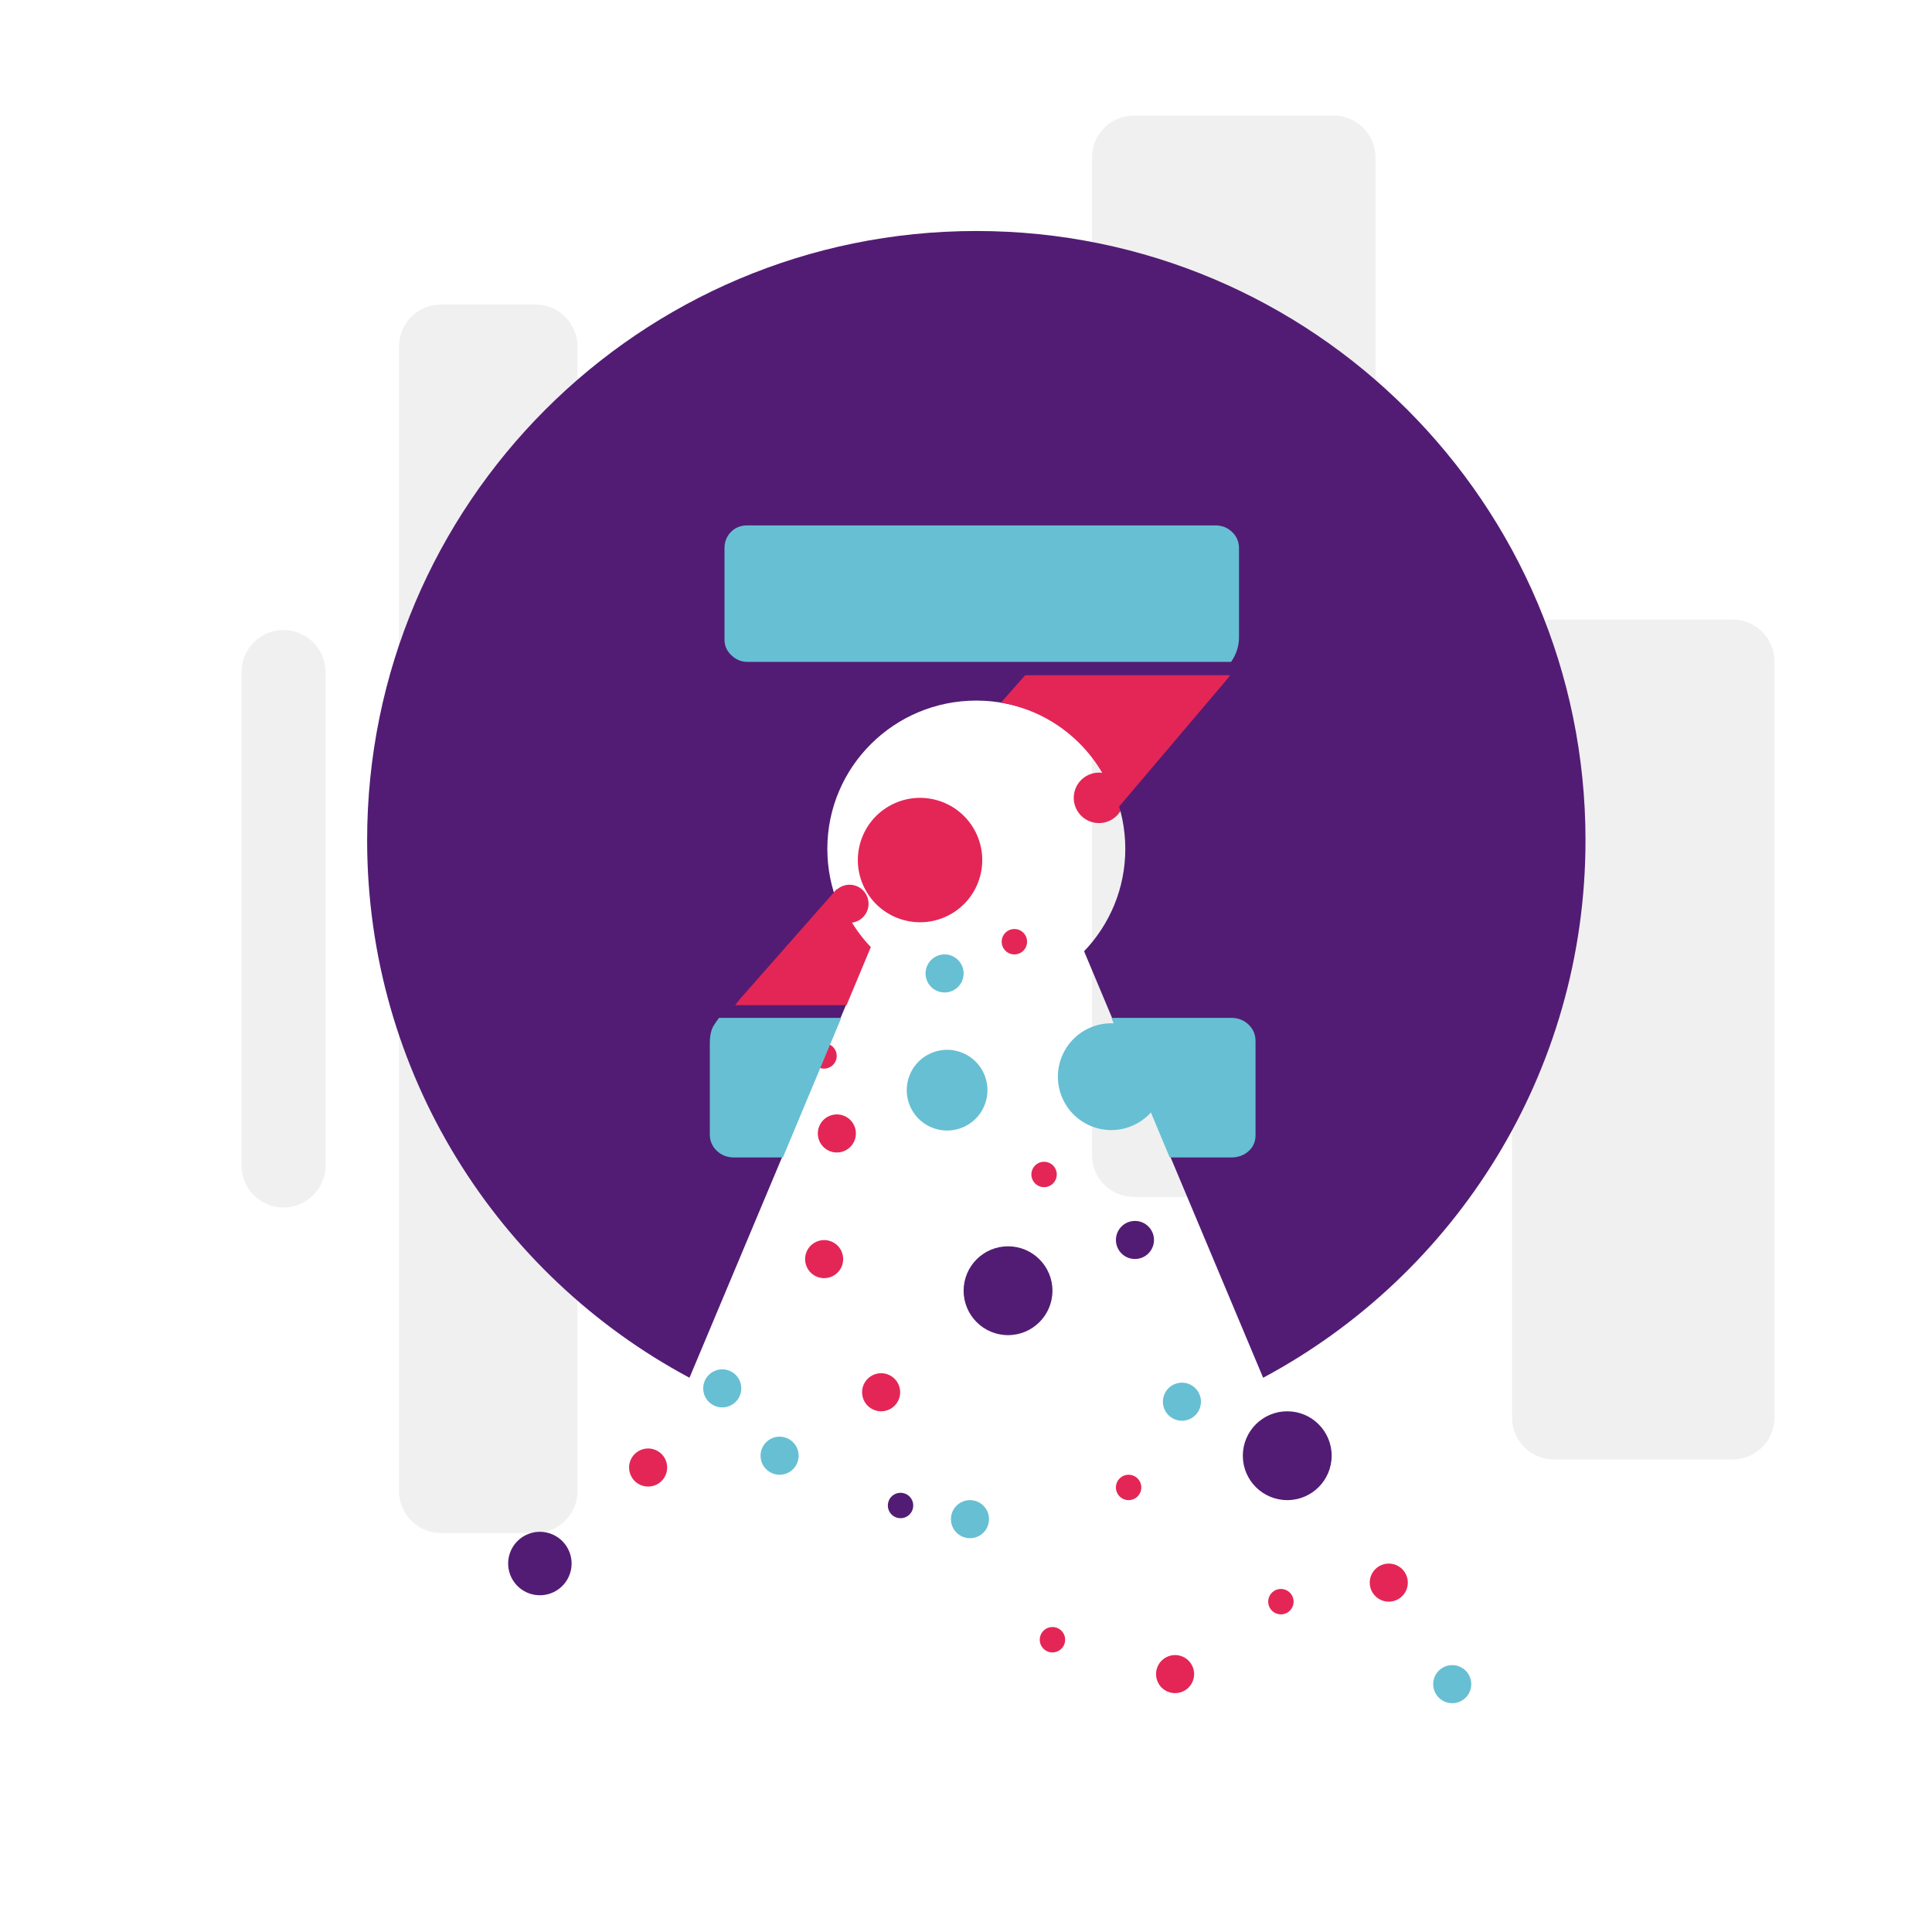 <svg width="184" height="184" viewBox="0 0 184 184" fill="none" xmlns="http://www.w3.org/2000/svg">
<g clip-path="url(#clip0)">
<path d="M108 11L127 11C129.209 11 131 12.791 131 15L131 110C131 112.209 129.209 114 127 114L108 114C105.791 114 104 112.209 104 110L104 15C104 12.791 105.791 11 108 11Z" fill="#F0F0F0"/>
<path d="M148 59L165 59C167.209 59 169 60.791 169 63L169 135C169 137.209 167.209 139 165 139L148 139C145.791 139 144 137.209 144 135L144 63C144 60.791 145.791 59 148 59Z" fill="#F0F0F0"/>
<path d="M42 29L51 29C53.209 29 55 30.791 55 33L55 142C55 144.209 53.209 146 51 146L42 146C39.791 146 38 144.209 38 142L38 33C38 30.791 39.791 29 42 29Z" fill="#F0F0F0"/>
<path d="M23 111L23 64C23 61.791 24.791 60 27 60C29.209 60 31 61.791 31 64L31 111C31 113.209 29.209 115 27 115C24.791 115 23 113.209 23 111Z" fill="#F0F0F0"/>
<ellipse cx="90.201" cy="103.826" rx="3.845" ry="3.845" transform="rotate(-26.319 90.201 103.826)" fill="#67BFD3"/>
<circle cx="105.836" cy="102.541" r="5.084" transform="rotate(-26.319 105.836 102.541)" fill="#67BFD3"/>
<circle cx="44.764" cy="61.852" r="1.813" transform="rotate(-26.319 44.764 61.852)" fill="#67BFD3"/>
<circle r="1.813" transform="matrix(0.896 -0.443 0.443 0.896 112.565 133.495)" fill="#67BFD3"/>
<circle cx="68.786" cy="132.226" r="1.813" transform="rotate(-26.319 68.786 132.226)" fill="#67BFD3"/>
<circle cx="55.319" cy="121.357" r="1.813" transform="rotate(-26.319 55.319 121.357)" fill="#521C74"/>
<circle cx="85.766" cy="143.381" r="1.209" transform="rotate(-26.319 85.766 143.381)" fill="#521C74"/>
<circle cx="99.436" cy="111.854" r="1.209" transform="rotate(-26.319 99.436 111.854)" fill="#E42656"/>
<circle r="1.209" transform="matrix(0.896 -0.443 0.443 0.896 59.985 104.89)" fill="#521C74"/>
<ellipse cx="45.149" cy="98.07" rx="3.022" ry="3.022" transform="rotate(-26.319 45.149 98.07)" fill="#521C74"/>
<circle cx="51.417" cy="148.908" r="3.022" transform="rotate(-26.319 51.417 148.908)" fill="#521C74"/>
<circle cx="78.49" cy="119.916" r="1.813" transform="rotate(-26.319 78.49 119.916)" fill="#E42656"/>
<circle r="1.813" transform="matrix(0.896 -0.443 0.443 0.896 69.682 49.526)" fill="#E42656"/>
<circle cx="61.727" cy="139.764" r="1.813" transform="rotate(-26.319 61.727 139.764)" fill="#E42656"/>
<circle cx="80.907" cy="86.073" r="1.813" transform="rotate(-26.319 80.907 86.073)" fill="#E42656"/>
<circle cx="87.624" cy="81.91" r="5.924" transform="rotate(-26.319 87.624 81.91)" fill="#E42656"/>
<circle r="2.404" transform="matrix(0.896 -0.443 -0.443 -0.896 104.664 75.986)" fill="#E42656"/>
<circle cx="111.913" cy="159.438" r="1.813" transform="rotate(-26.319 111.913 159.438)" fill="#E42656"/>
<circle cx="79.701" cy="107.948" r="1.813" transform="rotate(-26.319 79.701 107.948)" fill="#E42656"/>
<circle cx="122.595" cy="138.639" r="4.23" fill="#521C74"/>
<circle cx="138.308" cy="160.396" r="1.813" fill="#67BFD3"/>
<circle cx="93.587" cy="122.926" r="1.813" fill="#67BFD3"/>
<circle cx="92.378" cy="144.683" r="1.813" fill="#67BFD3"/>
<circle cx="121.991" cy="152.539" r="1.209" fill="#E42656"/>
<circle cx="96.608" cy="89.687" r="1.209" fill="#E42656"/>
<circle cx="100.234" cy="156.165" r="1.209" fill="#E42656"/>
<circle cx="43.426" cy="105.4" r="1.209" fill="#E42656"/>
<circle cx="108.091" cy="118.092" r="1.813" fill="#521C74"/>
<circle cx="121.387" cy="99.961" r="4.23" fill="#521C74"/>
<circle cx="132.265" cy="150.726" r="1.813" fill="#E42656"/>
<circle cx="96.004" cy="122.926" r="4.23" transform="rotate(90 96.004 122.926)" fill="#521C74"/>
<circle cx="74.248" cy="138.639" r="1.813" transform="rotate(90 74.248 138.639)" fill="#67BFD3"/>
<circle cx="111.717" cy="93.918" r="1.813" transform="rotate(90 111.717 93.918)" fill="#67BFD3"/>
<circle cx="89.961" cy="92.709" r="1.813" transform="rotate(90 89.961 92.709)" fill="#67BFD3"/>
<circle cx="107.487" cy="141.661" r="1.209" transform="rotate(90 107.487 141.661)" fill="#E42656"/>
<circle cx="144.956" cy="96.939" r="1.209" transform="rotate(90 144.956 96.939)" fill="#E42656"/>
<circle cx="78.478" cy="100.565" r="1.209" transform="rotate(90 78.478 100.565)" fill="#E42656"/>
<circle cx="129.243" cy="43.757" r="1.209" transform="rotate(90 129.243 43.757)" fill="#E42656"/>
<circle cx="116.552" cy="108.422" r="1.813" transform="rotate(90 116.552 108.422)" fill="#521C74"/>
<circle cx="83.917" cy="132.596" r="1.813" transform="rotate(90 83.917 132.596)" fill="#E42656"/>
<path fill-rule="evenodd" clip-rule="evenodd" d="M65.665 131.214L82.719 90.597C80.287 88.061 78.794 84.627 78.794 80.845C78.794 73.045 85.146 66.722 92.982 66.722C100.818 66.722 107.171 73.045 107.171 80.845C107.171 84.627 105.677 88.061 103.246 90.597L120.299 131.214C138.569 121.446 151 102.183 151 80.017C151 47.975 125.025 22 92.983 22C60.94 22 34.965 47.975 34.965 80.017C34.965 102.183 47.395 121.446 65.665 131.214Z" fill="#521C74"/>
<path fill-rule="evenodd" clip-rule="evenodd" d="M80.119 96.939H68.479C68.276 97.212 68.096 97.469 67.956 97.702C67.718 98.098 67.6 98.662 67.6 99.396V108.033C67.6 108.655 67.823 109.177 68.269 109.601C68.716 110.024 69.266 110.235 69.921 110.235H74.562L80.119 96.939ZM111.402 110.235L105.845 96.939H117.252C117.906 96.939 118.458 97.151 118.903 97.575C119.35 97.998 119.574 98.521 119.574 99.141V108.118C119.574 108.74 119.35 109.248 118.903 109.642C118.458 110.038 117.906 110.235 117.252 110.235H111.402Z" fill="#67BFD3"/>
<path fill-rule="evenodd" clip-rule="evenodd" d="M117.248 63.036C117.74 62.325 118 61.544 118 60.688V52.217C118 51.602 117.781 51.084 117.343 50.665C116.906 50.246 116.366 50.036 115.725 50.036H71.187C70.544 50.036 70.019 50.246 69.611 50.665C69.203 51.084 69 51.602 69 52.217V60.94C69 61.499 69.219 61.988 69.656 62.407C70.093 62.826 70.603 63.036 71.187 63.036H97.262H117.248Z" fill="#67BFD3"/>
<path fill-rule="evenodd" clip-rule="evenodd" d="M117.156 64.305C117.04 64.469 116.923 64.633 116.78 64.79L106.403 77.027C105.02 71.832 100.701 67.835 95.332 66.92L97.635 64.305H117.156ZM79.697 84.672L70.457 95.164C70.292 95.364 70.152 95.548 70.017 95.731H80.624L82.936 90.199C81.46 88.653 80.338 86.768 79.697 84.672Z" fill="#E42656"/>
</g>
<defs>
<clipPath id="clip0">
<path d="M0 0H184V184H0V0Z" fill="white"/>
</clipPath>
</defs>
</svg>
